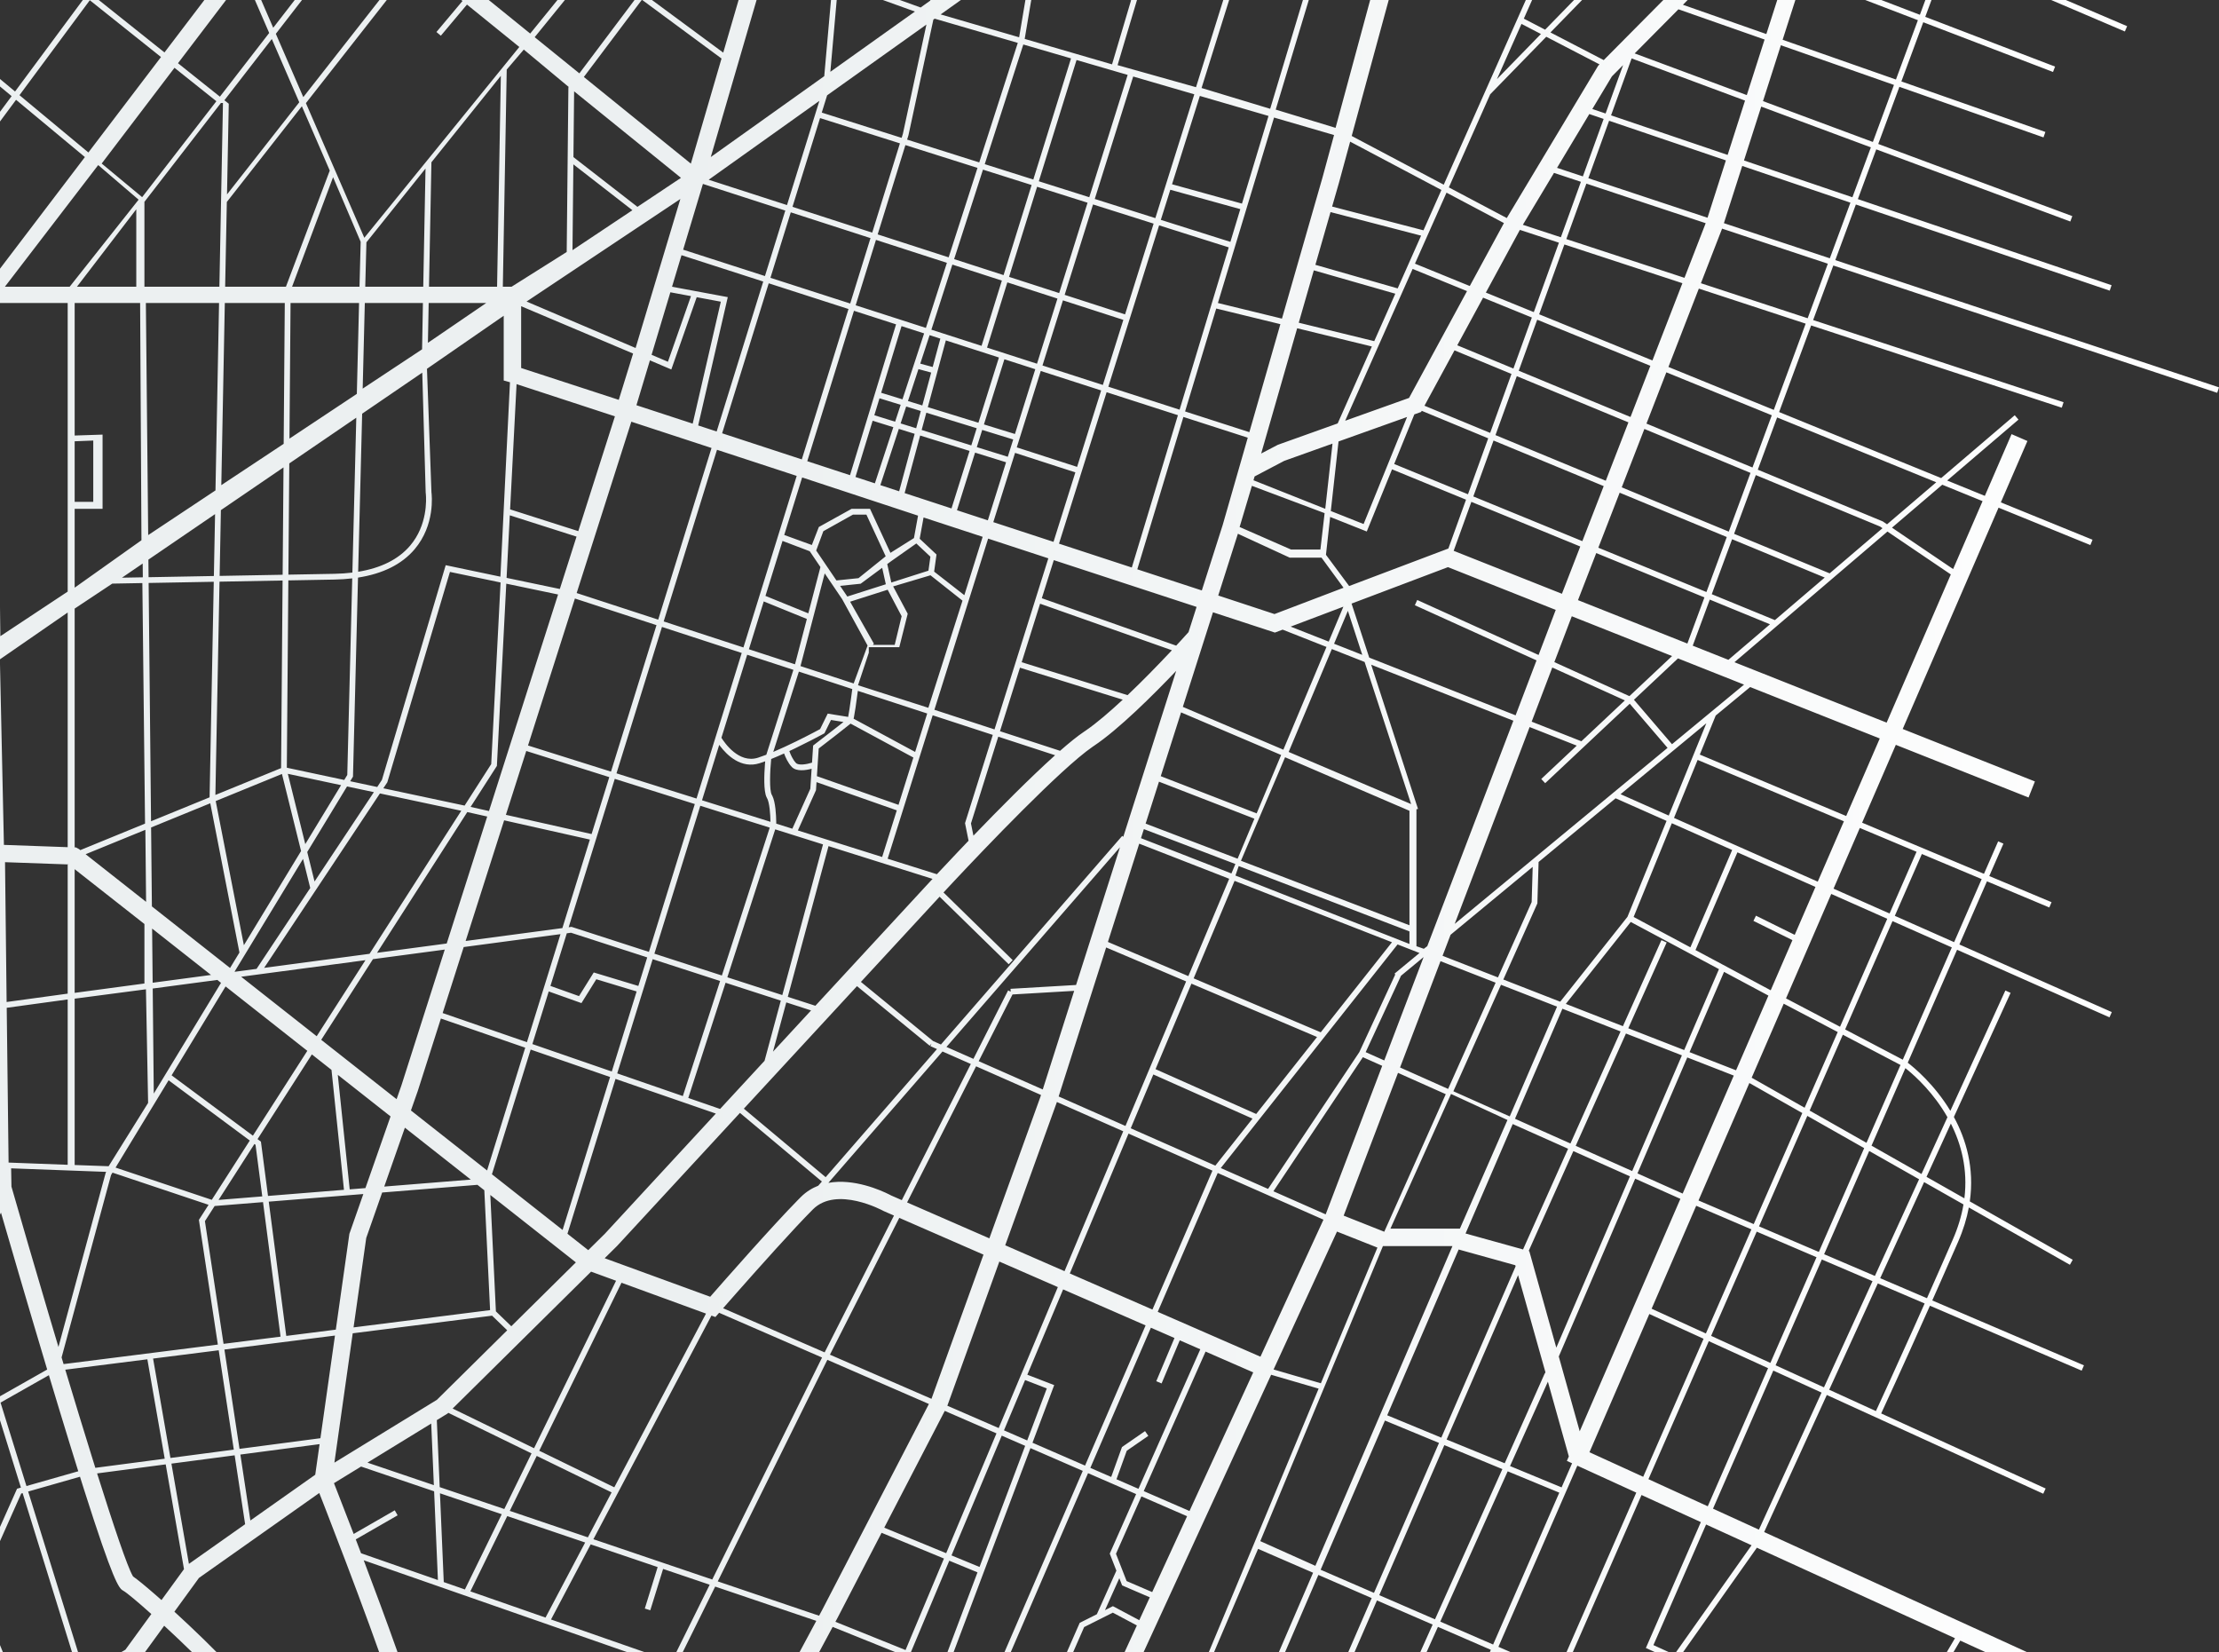 <?xml version="1.0" encoding="UTF-8"?>
<svg width="1182px" height="880px" viewBox="0 0 1182 880" version="1.1" xmlns="http://www.w3.org/2000/svg" xmlns:xlink="http://www.w3.org/1999/xlink">
    <rect x="0" y="0" width="1182" height="880" fill="#333333" stroke="none"/>
    <!-- Generator: Sketch 63.1 (92452) - https://sketch.com -->
    <title>bg/vector map</title>
    <desc>Created with Sketch.</desc>
    <defs>
        <linearGradient x1="41.231%" y1="50%" x2="100%" y2="50%" id="linearGradient-1">
            <stop stop-color="#ECF0F1" offset="0%"></stop>
            <stop stop-color="#FFFFFF" offset="100%"></stop>
        </linearGradient>
    </defs>
    <g id="Page:-Homepage" stroke="none" stroke-width="1" fill="none" fill-rule="evenodd">
        <g id="Desktop-large/page/homepage/slider-2-MaaS" fill="url(#linearGradient-1)">
            <g id="Group-10" transform="translate(0, -143.15)">
                <g id="container/header/hero-image">
                    <g id="bg/vector-map" transform="translate(-224, -93.85)">
                        <path d="M1055.28,1131.823 L1094.303,1148.746 L1016.026,1259.495 L1002.33,1252.873 L1055.28,1131.823 Z M555.536,1181.923 L602.379,1205.467 L575.382,1255.77 L572.71,1254.401 C556.666,1246.138 540.537,1237.133 531.606,1230.295 L555.536,1181.923 Z M690.487,1161.576 L732.182,1179.182 L700.916,1251.555 L661.117,1231.554 L690.487,1161.576 Z M1020.94,1116.935 L1052.468,1130.604 L999.569,1251.54 L968.785,1236.656 L1020.94,1116.935 Z M989.938,1103.493 L1018.127,1115.716 L966.022,1235.319 L937.085,1221.325 L989.938,1103.493 Z M648.627,1138.754 L663.04,1149.929 L663.979,1148.721 L663.383,1150.133 L687.662,1160.384 L658.372,1230.176 L612.053,1206.896 L648.627,1138.754 Z M417.74,1068.025 L580.406,1124.742 L554.157,1177.797 L552.571,1177 L551.193,1179.742 L552.795,1180.547 L529.157,1228.325 C527.622,1227.008 526.416,1225.791 525.623,1224.711 C524.006,1222.501 522.616,1219.068 521.098,1215.047 L519.392,1210.518 C512.516,1192.526 500.326,1166.805 451.303,1169.883 C451.072,1166.356 450.559,1162.972 449.698,1159.795 L449.085,1157.572 C442.983,1135.88 429.116,1098.032 417.74,1068.025 Z M957.471,1089.418 L987.126,1102.274 L934.324,1219.992 L900.042,1203.414 L902.912,1188.737 L918.421,1179.433 L957.471,1089.418 Z M107.045,1137.757 L139.147,1152.342 L136.018,1159.564 L133.531,1161.579 C113.715,1177.696 86.509,1201.452 71.672,1214.52 L107.045,1137.757 Z M894.144,1061.957 L923.445,1074.665 L879.01,1177.764 L877.325,1178.506 L876.928,1180.027 L876.928,1199.069 L833.977,1203.056 L894.144,1061.957 Z M610.482,1136.025 L634.745,1145.169 L603.829,1202.762 L578.445,1190.003 L610.482,1136.025 Z M880.643,1184.883 L887.982,1194.863 L898.964,1190.337 L896.925,1202.034 L888.101,1198.204 L880.643,1198.796 L880.643,1184.883 Z M206.131,1142.129 L208.909,1186.068 C199.054,1189.566 189.307,1193.786 179.974,1198.332 L152.986,1158.164 C165.095,1150.202 182.885,1144.842 206.131,1142.129 Z M1116.886,1122.105 L1228.121,1172.709 L1213.695,1197.169 L1098.982,1147.435 L1116.886,1122.105 Z M926.259,1075.826 L954.659,1088.168 L915.999,1177.298 L900.844,1186.395 L889.174,1191.002 L880.643,1179.142 L880.643,1178.143 L882.23,1178.143 L882.145,1178.12 L926.259,1075.826 Z M583.308,1125.789 L607.565,1134.929 L575.694,1188.623 L556.898,1179.176 L583.308,1125.789 Z M268.304,1136.085 L279.08,1170.782 C269.779,1173.643 260.133,1175.617 250.344,1176.641 L248.244,1176.845 C236.408,1177.914 224.104,1180.885 211.914,1185.02 L209.183,1141.806 C220.268,1140.643 232.509,1140.04 245.954,1140.04 C253.459,1140.04 261.2,1138.375 268.304,1136.085 Z M329.97,1077.435 L394.066,1032.195 L397.9,1042.027 C409.186,1071.098 433.197,1133.996 440.818,1162.193 C441.54,1164.864 441.972,1167.725 442.169,1170.73 C438.028,1171.243 433.665,1171.933 429.047,1172.834 C397.221,1179.046 377.448,1179.151 370.271,1173.141 C366.918,1170.33 366.621,1166.342 366.696,1160.191 L366.706,1159.499 C366.758,1156.093 366.816,1152.575 365.846,1149.422 C362.834,1139.63 336.874,1113.679 316.895,1095.415 L329.97,1077.435 Z M708.028,1119.783 L750.771,1136.148 L733.396,1176.368 L691.673,1158.748 L708.028,1119.783 Z M1159.842,1061.332 L1265.37,1109.536 L1229.688,1170.051 L1118.688,1119.559 L1159.842,1061.332 Z M311.459,1102.89 C321.388,1112.059 332.796,1123.1 341.75,1132.61 L340.74,1133.661 C332.784,1141.824 312.808,1159.668 282.002,1169.849 L271.208,1135.101 L272.729,1134.551 C285.797,1129.721 295.802,1123.39 296.468,1122.963 L297.199,1122.495 L311.459,1102.89 Z M816.772,1095.923 L829.576,1102.731 L803.827,1158.722 L782.055,1147.993 L801.492,1103.6 L816.772,1095.923 Z M667.539,1103.513 L705.174,1118.661 L688.849,1157.556 L664.761,1147.388 L650.099,1136.013 L667.539,1103.513 Z M141.936,1153.613 L142.956,1154.076 L141.116,1155.508 L141.116,1155.508 L141.936,1153.613 Z M177.816,1070.728 L208.495,1085.067 L185.782,1136.009 C171.206,1139.103 156.842,1144.06 145.768,1151.981 L143.155,1150.796 L177.816,1070.728 Z M145.006,1055.39 L175.035,1069.428 L140.363,1149.53 L108.331,1134.974 L145.006,1055.39 Z M803.574,1021.637 L829.188,1032.769 L815.132,1064.492 L818.668,1073.565 L808.259,1096.77 L799.128,1101.357 L779.301,1146.637 L754.796,1134.559 L803.574,1021.637 Z M1098.393,1033.264 L1129.997,1047.699 L1100.712,1114.748 L1114.047,1120.814 L1096.112,1146.189 L1056.508,1129.015 L1098.393,1033.264 Z M604.956,1082.039 L658.827,1100.3 L636.206,1142.444 L584.673,1123.028 L604.956,1082.039 Z M210.451,1088.215 L228.032,1131.137 L225.09,1131.264 C214.592,1131.761 202.061,1132.859 189.47,1135.265 L210.451,1088.215 Z M772.895,1008.297 L800.764,1020.413 L751.986,1133.333 L729.087,1124.565 L772.895,1008.297 Z M107.605,1037.905 L136.668,1051.493 L99.957,1131.167 L70.888,1117.957 L107.605,1037.905 Z M236.05,1032.253 L265.572,1127.301 C259.244,1129.356 252.428,1130.842 245.954,1130.842 L242.036,1130.848 C239.001,1130.862 235.37,1130.902 231.304,1131.023 L212.179,1084.341 L235.306,1032.466 L236.05,1032.253 Z M1064.196,1017.643 L1095.603,1031.989 L1053.698,1127.796 L1022.163,1114.125 L1064.196,1017.643 Z M238.999,1031.411 L266.603,1023.528 L268.715,1030.213 C284.347,1079.446 287.314,1082.826 289.398,1084.086 L289.665,1084.242 C291.617,1085.36 297.315,1090.122 304.614,1096.663 L290.801,1115.654 L289.797,1116.254 C286.375,1118.269 278.188,1122.817 268.479,1126.304 L238.999,1031.411 Z M729.65,1068.258 L744.69,1074.457 L726.224,1123.465 L709.214,1116.953 L729.65,1068.258 Z M538.638,1059.562 L574.309,1071.653 L567.47,1093.743 L570.396,1094.651 L577.213,1072.637 L602.023,1081.044 L581.773,1121.975 L517.514,1099.567 L538.638,1059.562 Z M1132.784,1048.972 L1157.005,1060.033 L1115.848,1118.269 L1104.73,1113.209 L1132.784,1048.972 Z M693.598,1053.391 L726.817,1067.087 L706.359,1115.833 L669,1100.795 L670.116,1098.715 L693.598,1053.391 Z M1027.102,1020.644 L1054.592,1032.007 L1019.349,1112.904 L991.193,1100.696 L1027.102,1020.644 Z M820.232,1077.569 L821.729,1081.41 L836.466,1087.753 L830.862,1099.941 L816.812,1092.47 L812.595,1094.59 L820.232,1077.569 Z M993.36,1006.695 L1024.267,1019.47 L988.379,1099.479 L958.695,1086.606 L993.36,1006.695 Z M494.194,1044.495 L535.693,1058.565 L514.585,1098.545 L474.555,1084.587 L494.194,1044.495 Z M664.705,961.267 L718.795,984.78 L661.978,1094.426 L660.297,1097.559 L606.325,1079.27 L664.705,961.267 Z M312.27,1016.951 L322.009,1072.745 L310.025,1089.226 L306.65,1086.259 C301.244,1081.552 297.006,1078.092 294.911,1076.684 L294.681,1076.305 C291.831,1071.367 284.667,1050.188 275.721,1021.762 L312.27,1016.951 Z M961.715,993.613 L990.525,1005.523 L955.878,1085.385 L927.469,1073.069 L961.715,993.613 Z M832,1033.992 L856.324,1044.567 L837.746,1084.968 L824.119,1079.104 L818.452,1064.566 L832,1033.992 Z M458.357,1032.352 L491.263,1043.504 L471.642,1083.572 L460.38,1079.644 L458.357,1032.352 Z M221.554,985.587 L235.14,1029.325 L233.087,1029.912 L209.745,1082.263 L179.037,1067.909 L214.258,986.534 L217.418,987.93 L221.554,985.587 Z M416.335,1018.107 L455.244,1031.297 L457.268,1078.559 L416.322,1064.281 L413.505,1056.909 L413.505,1056.909 L435.803,1044.08 L434.273,1041.42 L412.394,1054.009 L403.394,1030.783 C402.818,1029.31 402.315,1028.029 401.895,1026.961 L416.335,1018.107 Z M607.054,936.204 L661.888,960.039 L603.394,1078.273 L540.088,1056.815 L602.973,937.703 L605.073,938.472 L607.054,936.204 Z M757.606,1001.651 L770.08,1007.074 L745.772,1071.584 L730.837,1065.428 L757.606,1001.651 Z M997.689,900.674 L924.659,1070.983 L895.325,1057.832 L960.651,900.674 L997.689,900.674 Z M348.995,1012.118 L354.572,1048.815 L324.633,1069.941 L315.311,1016.55 L348.995,1012.118 Z M183.075,972.771 L211.453,985.298 L176.256,1066.609 L146.288,1052.602 L183.075,972.771 Z M727.25,988.455 L754.794,1000.43 L728.003,1064.259 L695.016,1050.662 L727.25,988.455 Z M509.893,1012.44 L549.783,1031.87 L537.145,1055.818 L495.552,1041.719 L509.893,1012.44 Z M1168.592,966.986 L1194.301,978.716 L1160.929,1051.715 L1136.468,1040.542 L1168.592,966.986 Z M145.156,956.033 L174.656,969.056 L137.955,1048.705 L108.88,1035.117 L145.156,956.033 Z M394.234,1006.166 L391.919,1022.459 L357.371,1046.839 L352.038,1011.719 L394.234,1006.166 Z M866.172,956.871 L891.563,967.954 L857.608,1041.781 L833.242,1031.189 L866.172,956.871 Z M462.798,989.492 L507.132,1011.091 L492.623,1040.728 L458.218,1029.065 L456.685,993.378 L462.428,989.86 L462.798,989.492 Z M1134.236,951.314 L1165.803,965.715 L1133.678,1039.269 L1102.081,1024.834 L1134.236,951.314 Z M127.049,948.042 L142.349,954.796 L106.106,1033.82 L92.348,1027.386 L127.049,948.042 Z M837.044,944.157 L849.615,949.644 L839.919,972.65 L842.747,973.84 L852.427,950.868 L863.367,955.645 L830.43,1029.966 L818.719,1024.874 L824.2,1009.686 L835.675,1001.763 L833.934,999.235 L821.648,1007.721 L815.905,1023.651 L804.79,1018.82 L837.044,944.157 Z M1048.517,972.895 L1059.67,1012.716 L1058.634,1015.102 L1061.406,1016.366 L1055.815,1029.199 L1028.354,1017.847 L1048.517,972.895 Z M555.052,920.209 L600.065,936.641 L551.218,1029.161 L511.24,1009.682 L555.052,920.209 Z M224.286,984.04 L250.039,969.446 L255.733,988.29 C259.474,1000.597 262.773,1011.302 265.691,1020.617 L238.089,1028.484 L224.286,984.04 Z M453.698,995.209 L455.103,1028.009 L419.739,1016.021 L453.698,995.209 Z M110.61,940.786 L124.245,946.805 L89.569,1026.089 L73.505,1018.576 L110.61,940.786 Z M1102.549,936.858 L1131.449,950.041 L1099.289,1023.559 L1070.661,1010.482 L1102.549,936.858 Z M302.498,960.985 L311.742,1013.93 L274.786,1018.791 L273.112,1013.438 C268.598,998.97 263.721,982.984 258.767,966.52 L302.498,960.985 Z M790.299,923.752 L834.234,942.929 L801.98,1017.596 L773.977,1005.424 L785.544,974.73 L771.225,969.197 L790.299,923.752 Z M1032.634,916.165 L1047.217,967.929 L1046.702,968.803 L1025.522,1016.35 L994.577,1003.717 L1032.634,916.165 Z M486.12,937.748 L494.174,945.537 L456.714,982.573 L402.126,1016.032 L411.887,947.139 L486.12,937.748 Z M340.5,956.174 L348.535,1009.086 L314.785,1013.529 L305.544,960.597 L340.5,956.174 Z M402.429,948.338 L394.678,1003.013 L351.576,1008.685 L343.541,955.789 L402.429,948.338 Z M538.855,914.298 L552.154,919.152 L508.481,1008.342 L465.106,987.207 L538.855,914.298 Z M770.038,972.03 L781.603,976.496 L771.163,1004.201 L758.791,998.823 L770.038,972.03 Z M1000.985,902.498 L1031.151,910.872 L1031.321,911.484 L991.744,1002.711 L962.93,990.801 L1000.985,902.498 Z M1095.02,864.783 L1119.093,875.521 L1065.469,999.323 L1054.316,959.495 L1095.02,864.783 Z M756.326,908.925 L787.487,922.524 L755.979,997.602 L728.623,985.71 L756.326,908.925 Z M1224.249,920.574 L1249.2,931.245 L1243.389,944.267 C1232.547,968.476 1225.351,984.046 1223.256,988.553 L1198.366,977.197 L1224.249,920.574 Z M184.361,969.984 L224.519,882.842 L234.03,915.476 C238.483,930.659 243.719,948.384 249.134,966.437 L217.247,984.502 L184.361,969.984 Z M703.018,885.654 L747.876,905.234 L720.171,982.035 L666.083,958.522 L703.018,885.654 Z M1194.435,907.824 L1221.428,919.369 L1195.574,975.924 L1169.818,964.176 L1194.435,907.824 Z M936.179,892.957 L957.711,901.485 L927.59,973.755 L902.397,966.403 L936.179,892.957 Z M190.21,857.796 L220.727,858.93 L220.891,868.725 L175.94,966.271 L146.438,953.247 L190.21,857.796 Z M283.927,861.563 L335.1,878.703 L330.262,886.243 L329.953,886.732 L340.041,953.142 L257.868,963.539 L256.806,959.994 L283.149,862.845 L283.927,861.563 Z M1159.75,892.988 L1191.614,906.619 L1167.033,962.903 L1135.467,948.504 L1159.75,892.988 Z M872.644,861.749 L928.971,886.611 L895.406,959.596 L840.692,935.711 L872.644,861.749 Z M694.46,881.896 L694.653,882.001 L700.203,884.426 L663.264,957.297 L609.171,933.782 L616.486,925.466 C627.87,912.572 646.864,891.281 657.019,881.13 C669.695,868.458 694.223,881.764 694.46,881.896 Z M1062.081,850.088 L1092.217,863.533 L1053.001,954.796 L1038.608,903.394 L1038.274,903.3 L1062.081,850.088 Z M229.93,859.273 L280.588,861.155 L280.303,861.621 L255.139,954.422 L249.637,935.94 C242.642,912.34 235.853,889.053 230.098,869.012 L229.93,859.273 Z M364.1,877.269 L373.444,948.916 L343.081,952.754 L333.155,887.415 L338.333,879.344 L364.1,877.269 Z M111.934,938.017 L151.16,855.789 L152.603,856.398 L186.893,857.673 L143.626,952.008 L111.934,938.017 Z M417.536,872.96 L410.106,894.155 L402.875,945.19 L376.487,948.528 L367.156,877.018 L417.536,872.96 Z M1127.523,879.205 L1156.929,891.782 L1132.679,947.231 L1103.771,934.044 L1127.523,879.205 Z M478.316,868.061 L481.984,870.95 L485.056,934.792 L412.331,943.995 L419.087,896.345 L427.57,872.151 L478.316,868.061 Z M485.175,873.464 L530.757,909.366 L496.354,943.381 L488.155,935.458 L485.175,873.464 Z M118.357,841.932 L148.329,854.594 L109.131,936.778 L82.455,925.004 L118.357,841.932 Z M825.126,840.773 L869.836,860.51 L837.88,934.485 L793.857,915.268 L825.126,840.773 Z M1248.92,866.609 L1269.892,878.501 C1268.879,884.444 1267.057,890.684 1264.214,897.192 L1259.047,908.979 C1256.028,915.845 1253.157,922.338 1250.446,928.442 L1225.526,917.782 L1248.92,866.609 Z M618.15,829.748 L661.796,866.298 L659.854,868.53 C656.542,869.82 653.369,871.77 650.514,874.622 L649.229,875.918 C635.554,889.81 609.836,919.055 602.299,927.667 L546.091,907.148 L552.748,900.566 L618.15,829.748 Z M1219.676,850.027 L1246.243,865.092 L1222.707,916.579 L1195.661,905.014 L1219.676,850.027 Z M786.976,823.933 L822.318,839.536 L791.048,914.045 L759.455,900.253 L786.875,824.243 L786.976,823.933 Z M1186.714,831.337 L1216.993,848.508 L1192.842,903.809 L1160.978,890.178 L1186.714,831.337 Z M551.87,811.638 L605.304,830.105 L546.205,894.099 L537.347,902.85 L526.262,894.117 L551.87,811.638 Z M1029.784,835.684 L1059.28,848.84 L1035.285,902.471 L1004.662,893.972 L1029.784,835.684 Z M743.933,804.936 L778.51,820.2 L778.194,821.202 L751.005,896.564 L707.181,877.437 L743.933,804.936 Z M968.68,808.425 L994.117,819.777 L961.359,893.037 L939.733,884.469 L968.68,808.425 Z M506.671,796.018 L548.97,810.634 L523.68,892.087 L486.037,862.437 L506.671,796.018 Z M996.921,819.66 L1026.983,833.526 L1001.653,891.384 L964.642,891.384 L996.921,819.66 Z M1155.84,813.832 L1184.036,829.818 L1158.159,888.975 L1128.742,876.39 L1155.84,813.832 Z M949.967,800.08 L960.263,804.674 L930.154,883.781 L902.31,871.49 L949.967,800.08 Z M726.042,797.039 L741.127,803.697 L704.369,876.209 L698.72,873.742 L697.636,873.18 C693.259,870.984 678.837,864.516 665.238,867.01 L726.042,797.039 Z M359.527,846.299 L360.116,846.738 L363.701,874.221 L340.415,876.099 L359.527,846.299 Z M313.808,812.369 L357.057,844.466 L336.807,876.041 L285.558,858.874 L313.808,812.369 Z M1263.17,835.435 C1268.65,846.272 1272.292,859.694 1270.378,875.25 L1250.2,863.811 L1263.17,835.435 Z M390.12,798.599 L400.576,806.836 L407.222,870.715 L366.76,873.975 L362.989,845.053 L361.185,843.713 L390.12,798.599 Z M1122.766,800.212 L1147.531,809.87 L1120.31,872.709 L1096.228,861.966 L1122.766,800.212 Z M403.937,809.478 L432.036,831.613 L418.65,869.794 L410.278,870.468 L403.937,809.478 Z M968.445,740.022 L980.128,744.578 L966.829,755.576 L967.21,756.04 L948.067,797.398 L899.462,870.235 L874.277,859.118 L968.445,740.022 Z M439.675,837.627 L474.768,865.267 L428.68,868.985 L439.675,837.627 Z M680.496,762.238 L719.232,793.972 L720.203,792.784 L719.584,794.189 L723.107,795.744 L663.809,863.981 L620.227,827.494 L680.496,762.238 Z M1220.91,847.202 L1238.942,805.913 L1240.099,806.844 C1244.639,810.577 1254.103,819.27 1261.35,832.043 L1247.522,862.291 L1220.91,847.202 Z M1090.097,787.469 L1119.907,799.099 L1093.427,860.718 L1063.331,847.291 L1090.097,787.469 Z M458.85,779.487 L503.773,795.014 L483.458,860.402 L442.891,828.453 L446.577,817.948 L458.85,779.487 Z M301.741,763.916 L302.893,824.429 L281.867,858.153 L263.771,857.501 L263.771,768.908 L301.741,763.916 Z M838.344,809.276 L891.177,832.8 L871.38,857.837 L826.309,837.943 L838.344,809.276 Z M260.055,769.319 L260.055,857.389 L228.572,856.203 L227.58,773.764 L260.055,769.319 Z M219.273,774.99 L220.671,855.86 L190.743,854.751 L188.962,779.032 L219.273,774.99 Z M185.905,779.44 L187.676,854.637 L153.279,853.357 L151.939,852.788 L152.042,783.953 L185.905,779.44 Z M148.977,784.365 L148.876,851.495 L119.044,838.895 L117.03,788.625 L148.977,784.365 Z M1056.252,774.268 L1087.234,786.355 L1060.53,846.041 L1030.996,832.87 L1056.252,774.268 Z M1205.628,788.103 L1236.338,804.214 L1218.228,845.683 L1187.953,828.514 L1205.628,788.103 Z M344.161,762.395 L387.702,796.69 L358.715,841.882 L315.405,809.738 L344.161,762.395 Z M113.978,789.033 L115.925,837.578 L71.251,818.706 L87.568,792.556 L113.978,789.033 Z M813.213,741.634 L855.818,759.717 L823.505,836.706 L787.913,820.996 L813.213,741.634 Z M1023.532,761.507 L1053.398,773.157 L1028.198,831.619 L998.171,818.226 L1023.532,761.507 Z M858.639,760.913 L925.558,789.32 L893.14,830.32 L839.527,806.451 L858.639,760.913 Z M610.491,760.432 L639.915,769.95 L631.254,802.001 L607.571,827.644 L590.629,821.789 L610.491,760.432 Z M1174.138,771.584 L1202.906,786.676 L1185.271,826.994 L1157.063,811.002 L1174.138,771.584 Z M460.914,742.761 L437.851,815.029 L435.256,822.437 L395.108,790.819 L422.663,747.863 L460.914,742.761 Z M571.667,747.87 L607.576,759.488 L587.731,820.787 L552.777,808.707 L571.667,747.87 Z M339.747,758.924 L341.735,760.485 L305.913,819.461 L305.349,763.508 L339.747,758.924 Z M796.192,764.743 L779.451,817.26 L745.322,802.198 L763.333,766.668 L796.192,764.743 Z M991.321,748.945 L1020.673,760.391 L995.37,816.978 L969.769,805.554 L991.321,748.945 Z M541.631,758.565 L563.118,765.061 L549.88,807.703 L507.583,793.087 L516.295,765.057 L533.724,771.264 L541.631,758.565 Z M1142.35,754.628 L1165.984,767.266 L1148.746,807.054 L1123.976,797.391 L1142.35,754.628 Z M982.313,746.754 L961.357,801.803 L951.45,797.385 L970.28,756.698 L982.313,746.754 Z M1232.092,727.602 L1263.68,741.613 L1237.564,801.407 L1206.858,785.293 L1232.092,727.602 Z M820.574,688.249 L797.19,761.615 L762.276,763.661 L762.365,765.187 L760.996,764.496 L742.516,800.959 L728.148,794.617 L820.574,688.249 Z M642.837,770.896 L656.037,775.165 L635.747,797.138 L642.837,770.896 Z M1092.652,728.048 L1139.641,753.176 L1121.119,796.275 L1091.348,784.668 L1111.786,738.985 L1108.987,737.732 L1088.488,783.552 L1058.074,771.689 L1092.652,728.048 Z M850.523,594.324 L822.342,682.712 L821.767,682.21 L725.213,793.322 L721.012,791.469 L682.58,759.979 L724.496,714.594 L761.294,750.57 L763.436,748.378 L726.58,712.342 L732.265,706.249 C748.277,689.179 788.983,646.445 805.975,634.755 L806.565,634.355 C819.848,625.5 838.046,607.417 850.523,594.324 Z M522.564,734.541 L504.683,792.083 L459.784,776.563 L470.999,741.416 L522.564,734.541 Z M112.517,752.58 L113.855,785.954 L89.677,789.179 L112.517,752.58 Z M418.677,748.396 L392.69,788.912 L352.461,757.225 L418.677,748.396 Z M881.62,706.16 L965.458,738.855 L927.53,786.824 L859.826,758.085 L881.62,706.16 Z M149.107,693.956 L148.977,781.269 L116.907,785.546 L115.403,747.962 L149.107,693.956 Z M1199.457,713.128 L1229.289,726.36 L1204.136,783.864 L1175.362,768.765 L1199.457,713.128 Z M152.177,693.586 L183.909,694.698 L185.834,776.357 L152.047,780.861 L152.177,693.586 Z M186.981,694.805 L217.906,695.888 L219.219,771.902 L188.89,775.945 L186.981,694.805 Z M665.323,687.664 L720.74,705.111 L718.869,707.13 L718.869,707.13 L658.325,772.686 L643.635,767.932 L665.323,687.664 Z M226.677,696.21 L260.58,697.42 L260.055,697.521 L260.055,766.224 L227.528,770.676 L226.677,696.21 Z M1084.594,662.186 L1111.73,674.221 L1090.908,725.309 L1055.085,770.526 L1024.785,758.706 L1042.796,718.43 L1042.917,718.15 L1043.567,696.105 L1084.594,662.186 Z M528.162,733.791 L568.752,746.926 L564.026,762.132 L540.271,754.951 L532.428,767.546 L517.205,762.121 L525.912,734.093 L528.162,733.791 Z M636.941,678.73 L662.392,686.741 L640.715,766.99 L611.434,757.516 L636.941,678.73 Z M263.771,699.939 L300.932,729.139 L300.932,760.828 L263.771,765.814 L263.771,699.939 Z M1149.474,690.962 L1191.05,709.4 L1179.998,734.913 L1159.358,724.718 L1158.002,727.469 L1178.777,737.728 L1167.207,764.443 L1127.14,743.016 L1149.474,690.962 Z M305.028,731.572 L336.39,756.277 L305.317,760.42 L305.028,731.572 Z M1040.423,698.707 L1039.872,717.455 L1021.923,757.59 L992.41,746.077 L996.676,734.88 L1040.423,698.707 Z M830.835,686.353 L878.763,705.044 L857.005,756.889 L814.15,738.694 L830.835,686.353 Z M597.033,666.166 L634.017,677.809 L608.519,756.571 L572.575,744.941 L597.033,666.166 Z M385.414,694.474 L389.255,709.964 L360.658,753.037 L349.102,754.579 L348.97,754.476 L385.414,694.474 Z M336.009,664.833 L351.545,744.329 L346.543,752.564 L304.909,719.772 L304.486,677.715 L336.009,664.833 Z M426.376,659.598 L469.711,668.826 L420.85,745.01 L364.698,752.499 L426.376,659.598 Z M472.913,669.516 L483.528,671.898 L461.947,739.529 L424.83,744.479 L472.913,669.516 Z M551.473,651.825 L594.106,665.247 L569.659,743.995 L528.447,730.66 L526.914,730.864 L551.473,651.825 Z M113.167,692.222 L145.86,693.367 L115.181,742.519 L113.167,692.222 Z M954.393,591.034 L1030.131,620.861 L984.271,740.946 L982.429,742.344 L978.501,740.968 L978.501,668.012 L979.337,667.869 L954.393,591.034 Z M1114.535,675.465 L1146.673,689.717 L1124.424,741.566 L1094.184,725.392 L1114.535,675.465 Z M374.186,649.232 L384.372,690.281 L353.911,740.439 L338.904,663.649 L374.186,649.232 Z M883.832,698.281 L974.786,733.089 L974.786,739.771 L882.08,703.329 L883.832,698.281 Z M1247.726,691.854 L1279.579,705.218 L1264.908,738.801 L1233.32,724.792 L1247.726,691.854 Z M492.54,673.921 L538.21,684.168 L523.564,731.312 L472.03,738.185 L492.54,673.921 Z M908.523,640.325 L974.786,668.848 L974.786,729.807 L885.026,695.451 L908.523,640.325 Z M1092.123,611.811 L1112.263,635.328 L998.883,729.072 L1038.79,624.236 L1063.887,634.134 L1044.981,651.896 L1047.078,654.131 L1092.123,611.811 Z M1214.676,677.988 L1244.898,690.669 L1230.517,723.55 L1200.676,710.314 L1214.676,677.988 Z M301.434,678.963 L301.819,717.337 L269.608,691.966 L301.434,678.963 Z M1128.28,641.737 L1206.195,674.43 L1192.266,706.585 L1115.692,672.626 L1128.28,641.737 Z M408.862,655.867 L423.152,658.91 L391.554,706.502 L387.657,690.785 L408.862,655.867 Z M720.808,617.973 L752.826,628.42 L738.042,675.416 L739.928,684.778 L734.238,690.741 C729.629,695.593 725.765,699.716 723.053,702.621 L696.824,694.364 L720.808,617.973 Z M833.307,678.604 L882.06,697.19 L879.949,702.218 L831.767,683.422 L833.307,678.604 Z M841.362,653.333 L892.19,673.047 L883.247,694.359 L834.239,675.678 L841.362,653.333 Z M658.937,653.577 L701.696,668.608 L693.898,693.445 L649.001,679.31 L658.657,657.861 L658.937,653.577 Z M299.834,547.554 L301.259,675.665 L266.767,689.786 L266.139,689.264 L264.432,688.332 L263.771,688.325 L263.771,561.146 L283.799,547.843 L299.834,547.554 Z M260.055,563.237 L260.055,688.22 L226.087,687.001 L223.943,588.188 L260.055,563.237 Z M216.156,594.398 L217.747,686.68 L190.089,685.71 L182.956,639.722 L207.605,600.235 L216.156,594.398 Z M377.325,649.151 L405.687,655.19 L386.615,686.591 L377.325,649.151 Z M180.471,643.709 L186.97,685.602 L155.02,684.484 L180.471,643.709 Z M176.971,621.148 L179.75,639.066 L151.484,684.357 L112.553,682.996 L111.282,666 L176.971,621.148 Z M108.36,667.994 L109.474,682.887 L87.662,682.125 L108.36,667.994 Z M755.744,629.372 L786.015,639.252 C772.644,651.256 755.932,668.144 742.516,682.084 L741.203,675.586 L755.744,629.372 Z M504.327,636.984 L548.547,650.906 L539.126,681.233 L493.477,670.988 L504.327,636.984 Z M641.658,638.313 C642.364,640.242 643.738,643.393 645.795,645.521 C648.289,648.096 653.364,647.247 656.329,646.454 L655.632,657.111 L646.059,678.383 L637.488,675.687 L637.479,674.733 C637.425,671.195 637.096,664.297 635.414,660.891 L635.151,660.407 C633.712,658.009 634.152,647.648 634.79,641.257 C637.024,640.359 639.348,639.357 641.658,638.313 Z M597.94,663.239 L607.107,633.715 L607.543,634.304 C611.122,639.056 618.696,646.687 628.682,643.487 C629.614,643.189 630.593,642.85 631.595,642.483 L631.456,644.173 C631.051,649.487 630.694,658.214 632.323,661.614 L632.52,661.982 C633.928,664.335 634.34,670.78 634.412,674.717 L597.94,663.239 Z M337.863,546.864 L335.642,661.669 L304.455,674.414 L303.173,547.496 L337.863,546.864 Z M1156.263,602.928 L1225.3,630.32 L1207.414,671.618 L1129.437,638.9 L1137.914,618.103 L1156.263,602.928 Z M1132.921,622.226 L1112.888,671.38 L1087.234,660.001 L1132.921,622.226 Z M853.127,616.429 L906.428,639.124 L893.38,670.219 L842.297,650.406 L853.127,616.429 Z M493.683,547.872 L521.272,553.635 L484.467,668.967 L474.676,666.769 L488.675,644.941 L493.683,547.872 Z M463.67,541.609 L490.642,547.24 L485.654,643.971 L471.481,666.067 L428.2,656.851 L430.311,653.671 L463.67,541.609 Z M677.083,622.412 L710.531,640.475 L702.615,665.68 L659.143,650.397 L660.107,635.664 L669.966,628.044 C673.012,625.673 675.699,623.558 677.083,622.412 Z M933.437,582.692 L950.89,589.575 L975.664,665.272 L910.435,637.497 L933.437,582.692 Z M576.612,570.914 L619.093,584.778 L595.018,662.318 L552.383,648.896 L576.612,570.914 Z M374.526,546.189 L373.724,646.108 L338.734,660.405 L340.93,546.805 L374.526,546.189 Z M492.312,405.18 L492.312,439.664 L495.65,440.594 L490.555,544.146 L461.411,538.028 L427.443,652.356 L424.944,656.163 L410.534,653.091 L412.026,650.651 L414.704,544.636 C427.942,542.584 438.055,537.546 444.831,529.565 C455.836,516.6 454.019,500.661 453.817,499.153 L451.437,433.421 L492.312,405.18 Z M137.007,606.543 L138.701,636.141 L110.491,655.403 L106.984,608.564 L137.007,606.543 Z M411.625,545.051 L408.985,649.756 L407.37,652.414 L376.79,645.902 L377.596,546.133 L402.167,545.683 C405.474,545.62 408.62,545.403 411.625,545.051 Z M530.239,555.78 L573.695,569.962 L549.456,647.975 L505.259,634.062 L530.239,555.78 Z M666.65,620.467 L673.296,621.538 L670.553,623.697 C668.755,625.104 666.663,626.729 664.556,628.36 L657.135,634.082 L656.542,643.2 C653.501,644.159 649.333,644.766 647.997,643.386 C646.252,641.582 645.04,638.674 644.455,637.027 L647.59,635.539 C653.543,632.672 658.751,629.928 661.23,628.599 L663.165,627.555 L666.65,620.467 Z M622.006,585.728 L646.622,593.764 L632.2,638.983 C630.638,639.583 629.141,640.123 627.747,640.569 C617.583,643.821 609.904,632.565 608.277,629.943 L622.006,585.728 Z M680.948,604.963 L717.892,617.018 L711.466,637.493 L678.692,619.795 L678.911,618.75 C679.342,616.547 679.978,612.507 680.948,604.963 Z M649.535,594.711 L677.982,603.997 L677.381,608.51 C676.772,612.944 676.166,616.955 675.788,618.834 L664.904,617.081 L660.844,625.327 L657.536,627.083 C652.688,629.626 643.897,634.106 635.893,637.484 L649.535,594.711 Z M767.304,592.625 L822.06,609.66 C815.144,616.112 808.234,622.051 802.378,626.081 L801.463,626.701 C798.01,629.004 793.618,632.552 788.67,636.892 L756.663,626.45 L767.304,592.625 Z M854.063,613.494 L870.123,563.112 L903.105,573.919 L907.23,572.359 L930.586,581.569 L907.614,636.296 L854.063,613.494 Z M201.304,604.535 L182.235,635.084 L179.781,619.232 L201.304,604.535 Z M174.84,603.995 L175.295,611.154 L141.654,634.125 L140.065,606.337 L174.84,603.995 Z M1117.814,587.673 L1153.012,601.638 L1114.627,633.372 L1094.359,609.709 L1117.814,587.673 Z M1050.859,592.527 L1089.526,610.045 L1066.358,631.81 L1039.881,621.368 L1050.859,592.527 Z M750.35,523.873 L782.416,534.378 L753.75,625.498 L721.729,615.044 L750.35,523.873 Z M1229.392,520.111 L1263.145,542.956 L1228.959,621.877 L1147.896,589.712 L1229.392,520.111 Z M995.298,539.066 L1052.696,561.837 L1043.558,585.851 L978.916,556.562 L977.65,559.356 L1042.465,588.722 L1031.321,617.995 L953.353,587.25 L943.937,558.48 L995.298,539.066 Z M719.642,543.408 L736.697,556.918 L718.506,613.991 L681.04,601.967 L686.788,584.637 L686.788,581.708 L703.025,581.708 L707.511,563.891 L699.755,549.331 L719.642,543.408 Z M186.981,603.175 L178.242,609.147 L177.899,603.789 L186.981,603.175 Z M1061.249,565.231 L1114.665,586.423 L1091.944,607.775 L1051.954,589.654 L1061.249,565.231 Z M778.026,558.549 L848.23,583.33 L846.475,585.198 C840.44,591.595 832.617,599.65 824.624,607.246 L768.225,589.699 L778.026,558.549 Z M131.461,509.543 L136.832,603.48 L106.751,605.505 L99.688,511.145 L131.461,509.543 Z M168.709,507.668 L174.645,600.934 L139.891,603.276 L134.522,509.393 L168.709,507.668 Z M663.307,542.393 L672.61,556.143 L686.138,580.827 L678.732,601.017 L650.395,591.769 L663.307,542.393 Z M214.617,505.357 L215.963,583.391 L191.691,599.964 L191.675,599.789 L177.706,600.728 L171.768,507.518 L214.617,505.357 Z M630.824,557.328 L653.788,566.67 L647.473,590.815 L622.916,582.802 L630.824,557.328 Z M1134.747,556.353 L1166.829,569.507 L1144.67,588.435 L1125.67,580.895 L1134.747,556.353 Z M941.976,562.343 L949.649,585.791 L934.624,579.864 L941.976,562.343 Z M605.929,476.561 L648.374,490.47 L620.003,581.849 L577.522,567.988 L605.929,476.561 Z M785.331,535.333 L861.384,560.25 L857.102,573.677 L852.974,578.215 C852.228,579.027 851.405,579.919 850.514,580.879 L778.947,555.621 L785.331,535.333 Z M696.838,551.094 L704.275,565.198 L700.584,580.469 L688.982,580.469 L689.495,579.824 L676.828,557.474 L696.838,551.094 Z M1074.277,531.568 L1131.906,555.19 L1122.82,579.765 L1064.55,556.645 L1074.277,531.568 Z M939.583,560.127 L931.772,578.739 L911.497,570.746 L939.583,560.127 Z M260.055,398.38 L260.055,552.098 L224.189,575.837 L222.013,398.38 L260.055,398.38 Z M1146.639,524.196 L1195.984,544.609 L1169.453,567.271 L1135.809,553.481 L1146.639,524.196 Z M560.295,461.61 L603.011,475.604 L574.607,567.033 L531.174,552.86 L560.295,461.61 Z M883.391,521.281 L911.004,534.019 L927.938,534.019 L939.668,550.046 L902.888,564.057 L872.919,554.184 L883.391,521.281 Z M640.829,525.103 L655.323,530.602 L661.019,539.016 L654.572,563.679 L631.736,554.388 L640.829,525.103 Z M693.914,539.424 L695.85,548.186 L675.324,554.731 L675.221,554.545 L671.497,549.037 L682.45,547.903 L693.914,539.424 Z M715.959,512.609 L747.439,522.919 L737.679,554.005 L721.587,541.452 L722.851,532.343 L713.893,523.943 L715.959,512.609 Z M1007.753,504.3 L1065.764,528.077 L1055.997,553.252 L998.33,530.371 L1007.753,504.3 Z M1086.747,499.419 L1143.805,523.024 L1132.968,552.318 L1075.384,528.709 L1086.747,499.419 Z M854.368,459.076 L888.65,470.123 L875.27,516.7 L864.178,551.484 L829.802,540.222 L854.368,459.076 Z M495.561,511.466 L531.106,522.815 L522.206,550.704 L493.842,544.78 L495.561,511.466 Z M298.637,398.38 L299.35,524.743 L263.771,550.003 L263.771,508.006 L278.634,508.006 L278.634,468.478 L263.771,468.969 L263.771,398.38 L298.637,398.38 Z M965.493,486.976 L1004.913,503.135 L995.477,529.238 L995.379,529.199 L942.653,549.131 L930.302,532.491 L932.536,512.333 L952.042,520.084 L965.493,486.976 Z M712.095,526.459 L719.598,533.495 L718.562,540.948 L698.783,547.256 L696.614,537.43 L698.615,535.953 L712.095,526.459 Z M685.513,511.103 L695.782,533.287 L681.298,544.939 L669.545,546.153 L658.76,530.212 L662.572,519.927 L678.34,511.103 L685.513,511.103 Z M300.004,537.15 L300.078,544.486 L288.959,544.69 L300.004,537.15 Z M338.559,510.825 L337.923,543.792 L303.146,544.43 L303.05,535.068 L338.559,510.825 Z M375.017,485.939 L374.553,543.122 L340.991,543.738 L341.667,508.703 L375.017,485.939 Z M413.787,459.466 L411.703,541.965 C408.672,542.333 405.476,542.555 402.111,542.617 L377.619,543.066 L378.098,483.83 L413.787,459.466 Z M1159.271,490.039 L1225.408,517.411 L1226.759,518.325 L1198.601,542.375 L1147.704,521.321 L1159.271,490.039 Z M448.925,435.472 L450.749,499.323 L450.83,500.082 C451.101,503.048 451.757,516.694 442.467,527.613 C436.276,534.889 426.99,539.543 414.782,541.528 L416.909,457.333 L448.925,435.472 Z M1258.589,495.173 L1280.054,503.917 L1264.382,540.092 L1231.807,518.043 L1258.589,495.173 Z M813.467,445.896 L851.45,458.135 L826.885,539.267 L788.092,526.558 L813.467,445.896 Z M651.282,491.296 L713.016,511.645 L710.834,523.595 L698.31,531.46 L687.435,508.006 L677.616,508.006 L660.167,517.691 L656.452,527.275 L641.739,521.935 L651.282,491.296 Z M890.853,495.762 L929.582,510.307 L927.337,529.684 L911.685,529.684 L884.309,517.689 L890.853,495.762 Z M764.689,478.206 L796.818,488.592 L785.174,525.603 L753.106,515.098 L764.689,478.206 Z M1019.562,471.629 L1078.246,495.904 L1066.874,525.22 L1008.795,501.414 L1019.562,471.629 Z M340.684,398.38 L338.777,498.194 L302.94,521.991 L301.703,398.38 L340.684,398.38 Z M1099.916,465.474 L1156.438,488.865 L1144.869,520.149 L1087.854,496.565 L1099.916,465.474 Z M499.162,441.587 L551.551,458.744 L532.039,519.893 L495.722,508.297 L499.162,441.587 Z M1170.622,459.343 L1255.389,493.871 L1229.177,516.259 L1226.871,514.697 L1160.335,487.162 L1170.622,459.343 Z M973.513,459.087 L950.348,516.109 L932.888,509.171 L936.997,472.131 L973.513,459.087 Z M743.393,478.074 L759.903,483.214 L750.191,514.144 L733.75,508.754 L743.393,478.074 Z M126.549,423.714 L131.286,506.482 L99.464,508.084 L95.052,449.17 L126.549,423.714 Z M933.786,473.276 L929.932,507.997 L891.702,492.802 L892.289,490.761 L908.08,482.459 L933.786,473.276 Z M714.143,468.969 L740.464,477.164 L730.837,507.802 L705.868,499.623 L714.143,468.969 Z M161.92,398.38 L168.51,503.267 L134.345,505.653 L129.487,419.66 L154.568,398.38 L161.92,398.38 Z M273.679,471.642 L273.679,504.291 L263.771,504.291 L263.771,472.035 L273.679,471.642 Z M212.813,398.38 L214.563,500.945 L171.573,502.438 L164.992,398.38 L212.813,398.38 Z M981.311,455.807 L1016.725,470.455 L1005.955,500.251 L966.647,484.139 L977.383,457.705 L980.975,456.423 L981.311,455.807 Z M702.778,465.431 L711.213,468.057 L702.951,498.666 L692.939,495.386 L702.778,465.431 Z M375.696,398.38 L375.102,473.395 L341.885,495.397 L343.754,398.38 L375.696,398.38 Z M688.834,461.088 L699.849,464.519 L690.026,494.431 L679.687,491.043 L688.834,461.088 Z M1031.953,437.347 L1091.413,461.953 L1079.353,493.047 L1020.601,468.743 L1031.953,437.347 Z M678.882,402.527 L701.304,409.752 L676.774,490.091 L654.01,482.634 L678.882,402.527 Z M1111.62,435.306 L1167.783,458.186 L1157.5,485.988 L1101.028,462.61 L1111.62,435.306 Z M778.385,434.591 L810.547,444.957 L797.739,485.67 L765.608,475.277 L778.385,434.591 Z M633.475,387.893 L675.969,401.586 L651.101,481.679 L608.658,467.775 L633.475,387.893 Z M747.193,465.982 L763.714,471.073 L760.821,480.287 L744.314,475.147 L747.193,465.982 Z M914.961,411.838 L954.751,421.543 L936.542,462.522 L904.678,473.906 L895.796,478.551 L914.961,411.838 Z M717.426,456.815 L744.262,465.079 L741.385,474.235 L714.943,466.007 L717.426,456.815 Z M415.26,398.38 L414.074,446.785 L378.188,470.616 L378.766,398.38 L415.26,398.38 Z M759.02,428.35 L775.465,433.65 L764.635,468.147 L748.114,463.056 L759.02,428.35 Z M998.776,423.611 L1029.119,436.171 L1017.767,467.569 L982.781,453.095 L998.776,423.611 Z M871.855,401.324 L906.018,409.655 L889.497,467.174 L855.258,456.141 L871.855,401.324 Z M587.016,372.924 L630.557,386.954 L605.741,466.82 L595.899,463.596 L611.67,395.254 L581.972,389.723 L587.016,372.924 Z M706.695,453.508 L714.491,455.91 L712.015,465.093 L703.737,462.518 L706.695,453.508 Z M595.112,395.29 L607.966,397.685 L592.975,462.639 L563.015,452.824 L570.197,428.928 L581.592,433.784 L595.112,395.29 Z M727.824,418.298 L756.102,427.411 L745.178,462.155 L718.222,453.851 L727.824,418.298 Z M692.484,449.134 L703.762,452.607 L700.809,461.606 L689.73,458.157 L692.484,449.134 Z M976.467,380.234 L1005.436,392.054 L974.566,448.943 L940.533,461.1 L976.467,380.234 Z M1042.821,407.282 L1103.098,431.835 L1092.524,459.094 L1032.995,434.456 L1042.821,407.282 Z M1128.921,390.709 L1185.833,409.382 L1168.848,455.309 L1112.729,432.451 L1128.921,390.709 Z M841.427,357.026 L878.51,368.756 L852.338,455.202 L814.385,442.967 L841.427,357.026 Z M713.236,433.592 L720.019,435.431 L715.291,452.947 L707.65,450.597 L713.236,433.592 Z M501.602,400.096 L561.234,425.301 L553.602,449.961 L501.602,433 L501.602,400.096 Z M704.219,410.691 L716.254,414.569 L704.719,449.692 L693.378,446.2 L704.219,410.691 Z M449.277,398.38 L448.829,423.058 L417.191,443.984 L418.327,398.38 L449.277,398.38 Z M790.196,396.97 L822.374,407.37 L811.466,442.03 L779.301,431.664 L790.196,396.97 Z M1014.007,395.545 L1039.973,406.124 L1030.16,433.287 L1000.246,420.904 L1014.007,395.545 Z M719.174,415.511 L724.899,417.355 L720.817,432.473 L714.195,430.676 L719.174,415.511 Z M760.582,387.395 L787.276,396.025 L776.384,430.721 L749.768,422.146 L760.582,387.395 Z M581.085,392.675 L592.063,394.72 L579.783,429.681 L571.084,425.973 L581.085,392.675 Z M1057.303,367.21 L1120.166,387.837 L1104.208,428.978 L1043.863,404.398 L1057.303,367.21 Z M586.405,342.989 L562.567,422.347 L504.484,397.607 L586.405,342.989 Z M731.299,377.923 L757.666,386.447 L746.848,421.204 L720.124,412.595 L731.299,377.923 Z M483.003,398.38 L451.937,419.593 L452.342,398.38 L483.003,398.38 Z M923.824,380.993 L967.243,393.432 L956.019,418.695 L915.811,408.887 L923.824,380.993 Z M690.606,364.768 L728.381,376.985 L717.202,411.652 L679.792,399.596 L690.606,364.768 Z M902.648,299.608 L934.611,308.92 L928.377,331.828 L906.865,406.706 L872.745,398.382 L902.648,299.608 Z M1141.308,358.774 L1197.642,377.451 L1186.897,406.503 L1130.028,387.85 L1141.308,358.774 Z M806.231,345.894 L838.501,356.103 L823.29,404.448 L791.113,394.044 L806.231,345.894 Z M1033.598,359.435 L1054.39,366.256 L1041.019,403.24 L1015.474,392.834 L1033.598,359.435 Z M645.221,350.091 L687.693,363.824 L676.879,398.658 L634.387,384.966 L645.221,350.091 Z M776.438,336.469 L803.309,344.966 L788.195,393.098 L761.494,384.467 L776.438,336.469 Z M932.737,349.961 L980.984,362.511 L968.503,390.604 L924.671,378.044 L932.737,349.961 Z M276.308,324.922 L297.833,343.355 L261.115,389.71 L226.612,389.71 L276.308,324.922 Z M401.42,331.373 L416.122,365.794 L415.493,389.71 L379.579,389.71 L401.42,331.373 Z M296.596,348.466 L296.596,389.71 L264.992,389.71 L296.596,348.466 Z M503.011,263.405 L527.028,283.389 L526.77,283.387 L525.865,371.217 L496.506,389.71 L491.845,389.71 L493.918,274.058 L503.011,263.405 Z M342.763,291.852 L340.863,389.71 L300.932,389.71 L300.932,344.504 L341.667,291.852 L342.763,291.852 Z M384.796,293.591 L399.657,327.848 L376.31,389.71 L343.928,389.71 L344.827,344.569 L384.796,293.591 Z M490.779,277.381 L488.78,389.71 L452.517,389.71 L453.806,323.432 L490.779,277.381 Z M450.664,326.759 L449.452,389.71 L418.558,389.71 L419.181,366.058 L450.664,326.759 Z M232.552,290.16 L269.227,320.651 L216.916,389.423 L180.812,352.141 L192.863,343.733 L232.552,290.16 Z M994.514,339.615 L1025.105,355.805 L1006.908,389.34 L977.71,377.428 L994.514,339.615 Z M1069.018,334.804 L1132.567,355.874 L1121.278,384.975 L1058.345,364.329 L1069.018,334.804 Z M598.422,334.961 L642.304,349.149 L631.467,384.025 L587.899,369.984 L598.422,334.961 Z M747.603,327.349 L773.511,335.541 L758.576,383.523 L732.238,375.008 L747.603,327.349 Z M1152.037,325.384 L1209.666,344.937 L1198.704,374.571 L1142.274,355.861 L1152.037,325.384 Z M706.283,314.276 L744.683,326.423 L729.32,374.065 L691.514,361.839 L706.283,314.276 Z M529.417,324.537 L560.86,348.966 L528.951,370.24 L529.417,324.537 Z M847.39,338.066 L884.675,348.385 L879.398,365.823 L842.344,354.102 L847.39,338.066 Z M445.441,217.344 L470.356,237.511 L456.479,254.05 L458.825,256.024 L472.74,239.438 L500.625,262.014 L418.065,363.645 L386.949,291.928 L445.441,217.344 Z M1051.775,329.083 L1066.107,333.836 L1055.43,363.374 L1035.189,356.73 L1051.775,329.083 Z M660.817,299.892 L703.363,313.353 L688.603,360.9 L646.131,347.164 L660.817,299.892 Z M943.186,312.447 L991.796,338.176 L982.246,359.67 L933.584,347.014 L937.237,334.306 L943.186,312.447 Z M827.624,277.749 L860.169,287.232 L839.422,353.176 L807.15,342.969 L827.624,277.749 Z M1047.652,256.58 L1076.005,271.289 L1075.304,271.997 L1026.616,353.136 L995.764,336.807 L1017.798,287.214 L1047.652,256.58 Z M1081.121,301.32 L1143.33,322.43 L1133.553,352.968 L1070.062,331.915 L1081.121,301.32 Z M189.831,254.648 L230.19,288.2 L190.698,341.506 L178.65,349.909 L145.524,315.701 L189.831,254.648 Z M529.816,285.643 L586.732,331.721 L563.551,347.171 L529.457,320.685 L529.816,285.643 Z M660.461,290.716 L643.211,346.221 L601.494,332.736 L660.461,290.716 Z M863.116,288.09 L899.701,298.752 L885.564,345.448 L848.311,335.142 L863.116,288.09 Z M1162.157,293.779 L1220.559,315.486 L1210.728,342.06 L1152.969,322.462 L1162.157,293.779 Z M797.449,268.963 L824.675,276.893 L804.226,342.042 L777.347,333.542 L797.449,268.963 Z M316.945,273.113 L339.259,290.913 L299.713,342.006 L278.166,324.097 L316.945,273.113 Z M368.788,257.77 L383.409,291.474 L344.923,340.549 L345.858,292.256 L343.532,290.4 L368.788,257.77 Z M986.922,151.791 L1069.681,162.91 L993.046,335.369 L944.013,309.418 L969.446,215.988 L1000.069,222.424 L1000.701,219.425 L970.251,213.026 L986.922,151.791 Z M769.09,260.699 L794.505,268.104 L774.423,332.615 L748.546,324.431 L769.09,260.699 Z M1070.578,297.746 L1078.214,300.338 L1067.149,330.952 L1053.391,326.39 L1070.578,297.746 Z M565.933,236.863 L608.335,268.169 L592.004,324.153 L534.999,278 L565.933,236.863 Z M721.883,246.947 L766.146,259.84 L745.62,323.506 L707.193,311.352 L707.905,309.05 L721.177,247.449 L721.883,246.947 Z M632.157,219.342 L667.481,227.492 L663.056,277.569 L602.612,320.642 L632.157,219.342 Z M1093.122,268.116 L1153.53,290.573 L1144.266,319.51 L1082.165,298.436 L1093.122,268.116 Z M271.842,237.125 L309.754,267.374 L271.087,318.211 L234.378,287.693 L271.842,237.125 Z M118.726,182.614 L167.23,280.568 L143.917,312.692 L77.89,186.815 L118.726,182.614 Z M1172.623,261.1 L1232.858,282.228 L1221.621,312.611 L1163.096,290.855 L1172.623,261.1 Z M717.48,250.084 L704.943,308.271 L704.273,310.426 L661.729,296.97 L664.582,287.776 L717.48,250.084 Z M976.722,152.497 L935.417,305.098 L903.535,295.375 L946.662,152.497 L976.722,152.497 Z M1088.578,271.672 L1079.256,297.452 L1072.191,295.054 L1082.615,277.682 L1088.578,271.672 Z M943.457,152.497 L900.591,294.947 L864.032,283.868 L905.229,152.497 L943.457,152.497 Z M417.554,194.765 L443.059,215.412 L385.56,288.731 L370.93,255.005 L417.554,194.765 Z M354.198,224.144 L367.392,254.561 L341.134,288.487 L318.807,270.672 L354.198,224.144 Z M1118.053,241.952 L1163.945,258.054 L1154.469,287.646 L1094.751,265.449 L1118.053,241.952 Z M229.616,199.821 L230.508,204.145 L269.444,235.212 L232.019,285.733 L191.637,252.159 L229.616,199.821 Z M902.014,152.497 L861.088,283.443 L819.299,271.701 L839.202,204.914 L857.673,190.228 L859.956,177.935 L860.559,177.581 L849.716,154.978 L851.993,152.497 L902.014,152.497 Z M1184.408,224.299 L1245.608,247.751 L1233.92,279.355 L1173.558,258.18 L1184.408,224.299 Z M1034.452,249.732 L1044.806,255.103 L1021.386,279.138 L1034.452,249.732 Z M156.002,178.777 L171.513,239.415 L187.467,252.681 L169.267,277.764 L121.98,182.275 L156.002,178.777 Z M561.935,191.411 L583.664,208.186 L532.614,276.073 L508.811,256.804 L561.935,191.411 Z M670.45,228.409 L711.354,243.153 L666.305,275.252 L670.45,228.409 Z M775.178,225.912 L826.506,237.107 L816.351,271.275 L769.827,257.721 L775.178,225.912 Z M1095.321,207.663 L1118.468,228.476 L1078.266,269.005 L1049.886,254.283 L1095.321,207.663 Z M586.434,209.593 L623.152,217.357 L609.252,265.03 L567.775,234.414 L586.434,209.593 Z M346.086,136.908 L385.02,168.432 L311.612,264.934 L273.668,234.658 L346.086,136.908 Z M774.885,209.178 L766.863,256.858 L725.058,244.681 L774.885,209.178 Z M1149.014,210.74 L1175.808,221.003 L1164.879,255.135 L1120.447,239.543 L1149.014,210.74 Z M532.256,168.503 L559.504,189.538 L506.426,254.872 L478.654,232.393 L532.256,168.503 Z M1065.186,180.559 L1093.042,205.611 L1047.045,252.811 L1035.702,246.924 L1065.186,180.559 Z M392.175,174.222 L415.168,192.834 L369.538,251.794 L356.327,221.346 L392.175,174.222 Z M223.817,171.799 L228.772,195.76 L189.269,250.194 L174.235,237.695 L159.085,178.461 L223.817,171.799 Z M1196.732,185.811 L1258.724,212.286 L1246.671,244.874 L1185.342,221.379 L1196.732,185.811 Z M702.296,113.498 L733.127,122.202 L719.539,237.318 L714.388,240.991 L670.961,225.334 L702.296,113.498 Z M817.437,178.853 L836.186,204.529 L827.382,234.161 L775.689,222.887 L778.421,206.66 L817.437,178.853 Z M728.538,187.156 L747.531,191.785 L743.13,212.963 L727.292,219.398 L723.042,233.76 L728.538,187.156 Z M324.064,161.483 L271.268,232.747 L233.289,202.442 L232.052,196.464 L252.062,168.891 L324.064,161.483 Z M754.222,187.519 L768.393,202.507 L726.694,232.223 L729.811,221.684 L745.804,215.188 L750.747,191.366 L754.222,187.519 Z M503.126,146.021 L529.827,166.632 L476.274,230.461 L451.177,210.148 L503.126,146.021 Z M1130.922,171.134 L1170.121,176.398 L1120.63,226.296 L1097.465,205.463 L1130.922,171.134 Z M648.732,162.511 L681.439,176.577 L668.014,224.481 L633.016,216.398 L648.732,162.511 Z M1180.581,178.918 L1188.235,182.183 L1176.742,218.079 L1151.37,208.36 L1180.581,178.918 Z M638.801,163.71 L624.019,214.404 L586.459,206.465 L564.855,189.793 L638.801,163.71 Z M1206.605,154.98 L1271.758,177.038 L1259.79,209.404 L1197.673,182.882 L1206.605,154.98 Z M473.177,122.905 L500.699,144.148 L448.793,208.221 L423.188,187.487 L473.177,122.905 Z M1072.843,163.334 L1127.138,170.623 L1095.184,203.415 L1066.495,177.612 L1072.843,163.334 Z M856.425,180.22 L854.865,188.657 L838.165,202.039 L833.029,195.005 L856.425,180.22 Z M768.102,172.14 L785.152,190.568 L770.914,200.71 L756.282,185.233 L768.102,172.14 Z M847.186,157.658 L856.58,176.498 L831.216,192.525 L819.936,177.074 L847.186,157.658 Z M247.966,169.314 L231.21,192.401 L226.885,171.481 L247.966,169.314 Z M736.103,123.042 L781.764,135.938 L780.03,154.353 L748.809,188.937 L728.901,184.09 L736.103,123.042 Z M781.941,156.811 L814.697,169.512 L787.673,188.771 L770.166,169.857 L781.941,156.811 Z M552.844,143.967 L568.505,185.253 L561.962,187.557 L534.228,166.153 L552.844,143.967 Z M446.734,102.496 L470.748,121.03 L420.801,185.558 L397.748,166.894 L446.734,102.496 Z M632.668,113.091 L644.786,143.198 L639.859,160.082 L571.398,184.234 L555.332,141.878 L632.668,113.091 Z M1193.431,165.958 L1189.174,179.252 L1182.902,176.575 L1193.431,165.958 Z M1167.06,134.053 L1196.109,150.194 L1172.83,173.664 L1133.591,168.4 L1167.06,134.053 Z M666.018,103.256 L699.348,112.667 L682.273,173.592 L649.6,159.545 L666.018,103.256 Z M218.619,146.68 L223.19,168.779 L202.489,170.91 L218.619,146.68 Z M250.351,99.016 L282.927,121.133 L250.384,165.982 L226.258,168.463 L221.01,143.093 L250.351,99.016 Z M1101.929,97.871 L1164.283,132.512 L1129.804,167.889 L1074.141,160.412 L1101.929,97.871 Z M784.762,136.785 L839.097,152.125 L817.688,167.381 L783.144,153.99 L784.762,136.785 Z M301.477,100.798 L343.698,134.979 L326.538,158.144 L254.48,165.559 L301.477,100.798 Z M537.52,103.567 L551.598,140.679 L531.799,164.277 L505.059,143.637 L537.52,103.567 Z M398.922,65.59 L439.449,96.876 L390.593,161.102 L351.569,129.509 L398.922,65.59 Z M1025.728,67.941 L1099.164,96.558 L1091.478,113.857 L1048.761,93.818 L1047.459,96.594 L1090.232,116.656 L1070.979,159.988 L988.078,148.854 L1025.728,67.941 Z M857.828,79.909 L891.041,88.917 L876.236,142.588 L849.048,142.588 L842.297,148.623 L839.74,148.513 L857.828,79.909 Z M817.585,95.747 L848.495,104.094 L836.787,148.291 L807.08,139.902 L817.585,95.747 Z M931.068,85.13 L916.4,142.588 L879.413,142.588 L894.124,88.65 L931.068,85.13 Z M979.241,45.396 L1017.271,62.464 L979.709,142.588 L949.447,142.588 L979.241,45.396 Z M524.176,68.387 L536.26,100.251 L502.63,141.764 L475.178,120.573 L524.176,68.387 Z M782.815,86.351 L814.625,94.947 L804.125,139.066 L770.002,129.431 L782.815,86.351 Z M585.833,85.919 L600.248,121.886 L554.245,139.01 L540.002,101.472 L585.833,85.919 Z M205.604,68.638 L247.814,97.295 L220.138,138.873 L205.604,68.638 Z M656.111,104.365 L646.173,138.434 L635.543,112.022 L656.111,104.365 Z M747.493,76.812 L779.859,85.551 L767.053,128.597 L736.661,120.017 L747.493,76.812 Z M617.417,75.203 L631.523,110.247 L603.119,120.817 L588.737,84.935 L617.417,75.203 Z M267.484,73.283 L299.088,98.864 L284.731,118.652 L252.049,96.466 L267.484,73.283 Z M679.149,58.223 L712.322,66.357 L700.174,109.714 L666.876,100.309 L679.149,58.223 Z M669.8,57.429 L657.18,100.695 L634.398,109.174 L620.324,74.215 L669.8,57.429 Z M70.724,1017.278 L1.3,984.827 L0,987.606 L69.404,1020.052 L69.279,1020.312 L72.044,1021.634 L72.183,1021.35 L104.822,1036.607 L68.093,1116.689 L53.156,1109.899 L51.888,1112.689 L66.818,1119.476 L66.204,1120.819 L68.992,1122.1 L69.61,1120.747 L98.671,1133.952 L45.533,1249.27 L53.887,1253.12 L65.142,1228.69 L67.083,1230.866 L77.234,1221.881 C94.666,1206.518 130.269,1175.433 149.613,1160.552 L150.481,1159.936 L150.481,1159.936 L177.195,1199.699 L174.89,1200.858 C137.403,1219.871 107.824,1243.1 107.348,1243.477 L107.099,1243.677 L91.411,1273.479 L94.125,1274.907 L109.505,1245.682 L112.433,1243.45 C127.351,1232.243 191.891,1185.917 246.697,1180.077 L248.52,1179.897 C259.764,1178.88 270.849,1176.648 281.466,1173.262 C314.879,1162.607 336.171,1142.904 343.843,1134.848 L345.721,1136.905 C351.811,1143.648 356.154,1149.21 357.053,1152.125 C357.506,1153.592 357.553,1155.683 357.528,1157.966 L357.486,1160.974 C357.437,1167.064 357.866,1174.748 364.369,1180.195 C373.926,1188.195 393.632,1188.883 428.093,1182.383 L430.808,1181.862 C434.763,1181.089 438.512,1180.471 442.064,1179.996 C439.225,1216.686 409.971,1266.401 409.619,1266.988 L417.527,1271.682 L418.239,1270.466 C423.073,1262.115 449.104,1215.59 451.294,1179.057 C495.209,1175.983 504.715,1197.677 511.226,1214.933 L511.822,1216.521 C513.852,1221.93 515.602,1226.602 518.204,1230.151 C524.66,1238.949 549.143,1252.754 571.013,1263.913 L564.88,1275.337 L572.985,1279.689 L579.232,1268.048 L584.376,1270.581 C596.06,1276.292 605.315,1280.521 607.921,1281.701 L611.715,1273.323 L607.808,1271.534 C601.338,1268.545 592.775,1264.473 583.599,1259.911 L610.603,1209.599 L657.18,1233.008 L644.432,1263.387 L647.26,1264.577 L659.927,1234.391 L699.697,1254.377 L693.499,1268.729 L696.313,1269.943 L702.442,1255.757 L706.502,1257.796 L707.878,1255.056 L703.661,1252.936 L753.579,1137.378 L802.545,1161.509 L786.996,1195.32 L771.075,1188.777 L749.107,1216.664 L734.075,1263.51 L736.995,1264.447 L751.858,1218.13 L772.052,1192.493 L785.71,1198.11 L753.839,1267.414 L762.2,1271.257 L901.102,969.222 L926.4,976.605 L831.886,1203.367 L829.049,1203.62 L779.79,1274.896 L787.357,1280.128 L834.167,1212.398 L887.556,1207.596 L1023.808,1273.479 L1027.81,1265.195 L1018.824,1260.848 L1097.178,1149.991 L1212.129,1199.831 L1161.96,1284.912 L1164.599,1286.469 L1214.961,1201.059 L1297.586,1236.887 L1298.807,1234.075 L1216.53,1198.399 L1230.927,1173.984 L1297.563,1204.295 L1298.832,1201.505 L1232.493,1171.331 L1268.175,1110.813 L1311.107,1130.427 L1314.925,1122.062 L1163.716,1052.99 L1197.088,979.987 L1312.38,1032.583 L1313.652,1029.793 L1226.049,989.826 L1233.483,973.647 C1238.023,963.692 1244.329,949.748 1252.022,932.451 L1332.856,967.024 L1334.064,964.203 L1253.265,929.647 L1258.892,916.932 C1261.485,911.055 1264.198,904.881 1267.021,898.42 C1269.8,892.06 1271.649,885.954 1272.735,880.115 L1326.571,910.639 L1328.081,907.97 L1273.26,876.886 C1275.783,859.051 1271.27,843.852 1264.778,831.92 L1294.991,765.827 L1292.203,764.552 L1262.903,828.648 C1254.39,814.524 1243.547,805.575 1240.208,803.016 L1266.481,742.857 L1347.656,778.853 L1348.9,776.052 L1267.709,740.047 L1282.402,706.406 L1315.618,720.339 L1316.805,717.514 L1283.63,703.596 L1291.168,686.333 L1288.361,685.105 L1280.805,702.408 L1215.898,675.178 L1233.855,633.712 L1304.548,661.76 L1307.941,653.212 L1237.515,625.269 L1288.573,507.388 L1337.481,527.311 L1338.637,524.469 L1289.792,504.573 L1303.952,471.889 L1295.509,468.232 L1281.271,501.104 L1261.211,492.932 L1299.193,460.494 L1297.203,458.16 L1258.016,491.628 L1171.687,456.466 L1188.746,410.339 L1322.25,454.14 L1323.205,451.227 L1189.81,407.462 L1200.553,378.414 L1405.034,446.218 L1406,443.308 L1201.615,375.539 L1212.568,345.923 L1347.786,391.803 L1348.772,388.899 L1213.635,343.048 L1223.431,316.555 L1326.792,354.978 L1327.861,352.103 L1224.493,313.678 L1235.749,283.243 L1312.51,310.175 L1313.522,307.282 L1236.811,280.37 L1248.47,248.847 L1317.58,275.326 L1318.676,272.467 L1249.534,245.972 L1261.545,213.492 L1355.853,253.763 L1357.059,250.942 L1262.612,210.612 L1274.665,178.022 L1331.984,197.43 L1334.935,188.717 L1277.856,169.391 L1291.202,133.3 L1288.327,132.236 L1274.952,168.407 L1213.825,147.711 L1304.378,85.455 L1299.168,77.874 L1203.396,143.716 L1173.715,127.228 L1287.796,10.166 L1285.602,8.027 L1170.934,125.688 L1105.308,89.226 L1125.358,29 L1122.45,28.032 L1102.498,87.983 L1029.614,59.587 L1055.531,3.879 L1047.193,-7.95807864e-13 L1021.155,55.962 L981.934,37.73 L984.587,28.962 L981.654,28.07 L979.124,36.426 L953.133,24.344 L949.257,32.686 L976.433,45.318 L957.198,108.842 L947.592,105.636 L946.624,108.544 L956.311,110.552 L946.24,142.588 L919.559,142.588 L948.596,27.66 L945.624,27.535 L931.861,82.874 L894.982,87.151 L912.176,23.47 L909.216,22.71 L891.838,87.156 L858.612,77.847 L876.148,11.659 L873.186,10.875 L849.279,101.132 L818.296,92.76 L832.316,33.856 L829.332,33.144 L815.336,91.96 L783.693,83.414 L796.396,40.706 L793.459,39.832 L780.733,82.614 L748.239,73.834 L759.506,28.886 L756.533,28.144 L733.71,119.181 L703.125,110.547 L722.701,40.682 L719.748,39.857 L713.151,63.403 L680.009,55.276 L690.122,20.606 L681.291,18.029 L670.849,53.833 L619.179,71.367 L607.405,42.127 L604.56,43.27 L616.27,72.353 L538.916,98.602 L526.508,65.902 L547.312,43.749 L545.073,41.647 L525.296,62.709 L516.579,39.725 L513.713,40.814 L522.961,65.196 L472.736,118.688 L448.591,100.051 L493.891,40.5 L486.571,34.932 L441.311,94.434 L400.748,63.125 L418.896,38.627 L416.432,36.801 L398.319,61.252 L376.185,44.164 L374.311,46.595 L396.493,63.715 L349.183,127.582 L306.886,93.338 L349.656,34.398 L347.175,32.601 L325.014,63.141 L285.963,36.447 L284.234,38.981 L323.21,65.624 L304.499,91.406 L211.029,15.744 L205.239,22.894 L265.093,71.342 L249.515,94.745 L204.715,64.326 L199.67,39.96 L196.668,40.581 L217.747,142.461 L198.537,171.313 L158.317,175.456 L122.997,37.334 L120.028,38.094 L155.236,175.775 L116.066,179.801 L86.219,37.401 L83.216,38.029 L112.999,180.12 L76.357,183.891 L53.784,140.854 L45.636,145.125 L66.505,184.901 L25.534,189.121 L25.848,192.171 L68.035,187.83 L137.287,319.851 L73.296,369.709 L75.179,372.129 L139.12,322.314 L171.004,355.24 L63.143,430.475 L64.898,432.989 L173.166,356.394 L206.478,389.71 L151.316,389.71 L46.817,475.241 L52.598,482.934 L92.153,451.238 L96.399,508.107 L38.9,511.067 L39.057,514.164 L96.628,511.28 L103.695,605.696 L15.876,611.62 L16.082,614.677 L103.926,608.768 L107.565,657.4 L72.142,681.582 L59.065,681.123 L58.747,690.317 L110.095,692.114 L112.3,747.137 L85.731,789.708 L74.036,791.265 L74.441,794.306 L83.624,793.08 L68.385,817.496 L64.616,815.905 L63.423,818.728 L66.742,820.131 L57.606,834.768 L60.208,836.39 L69.606,821.339 L115.533,840.742 L79.649,923.768 L78.439,923.232 L77.198,926.04 L78.43,926.582 L57.501,975.006 L60.318,976.22 L81.238,927.821 L107.805,939.547 L70.724,1017.278 Z" id="bg-map"></path>
                    </g>
                </g>
            </g>
        </g>
    </g>
</svg>